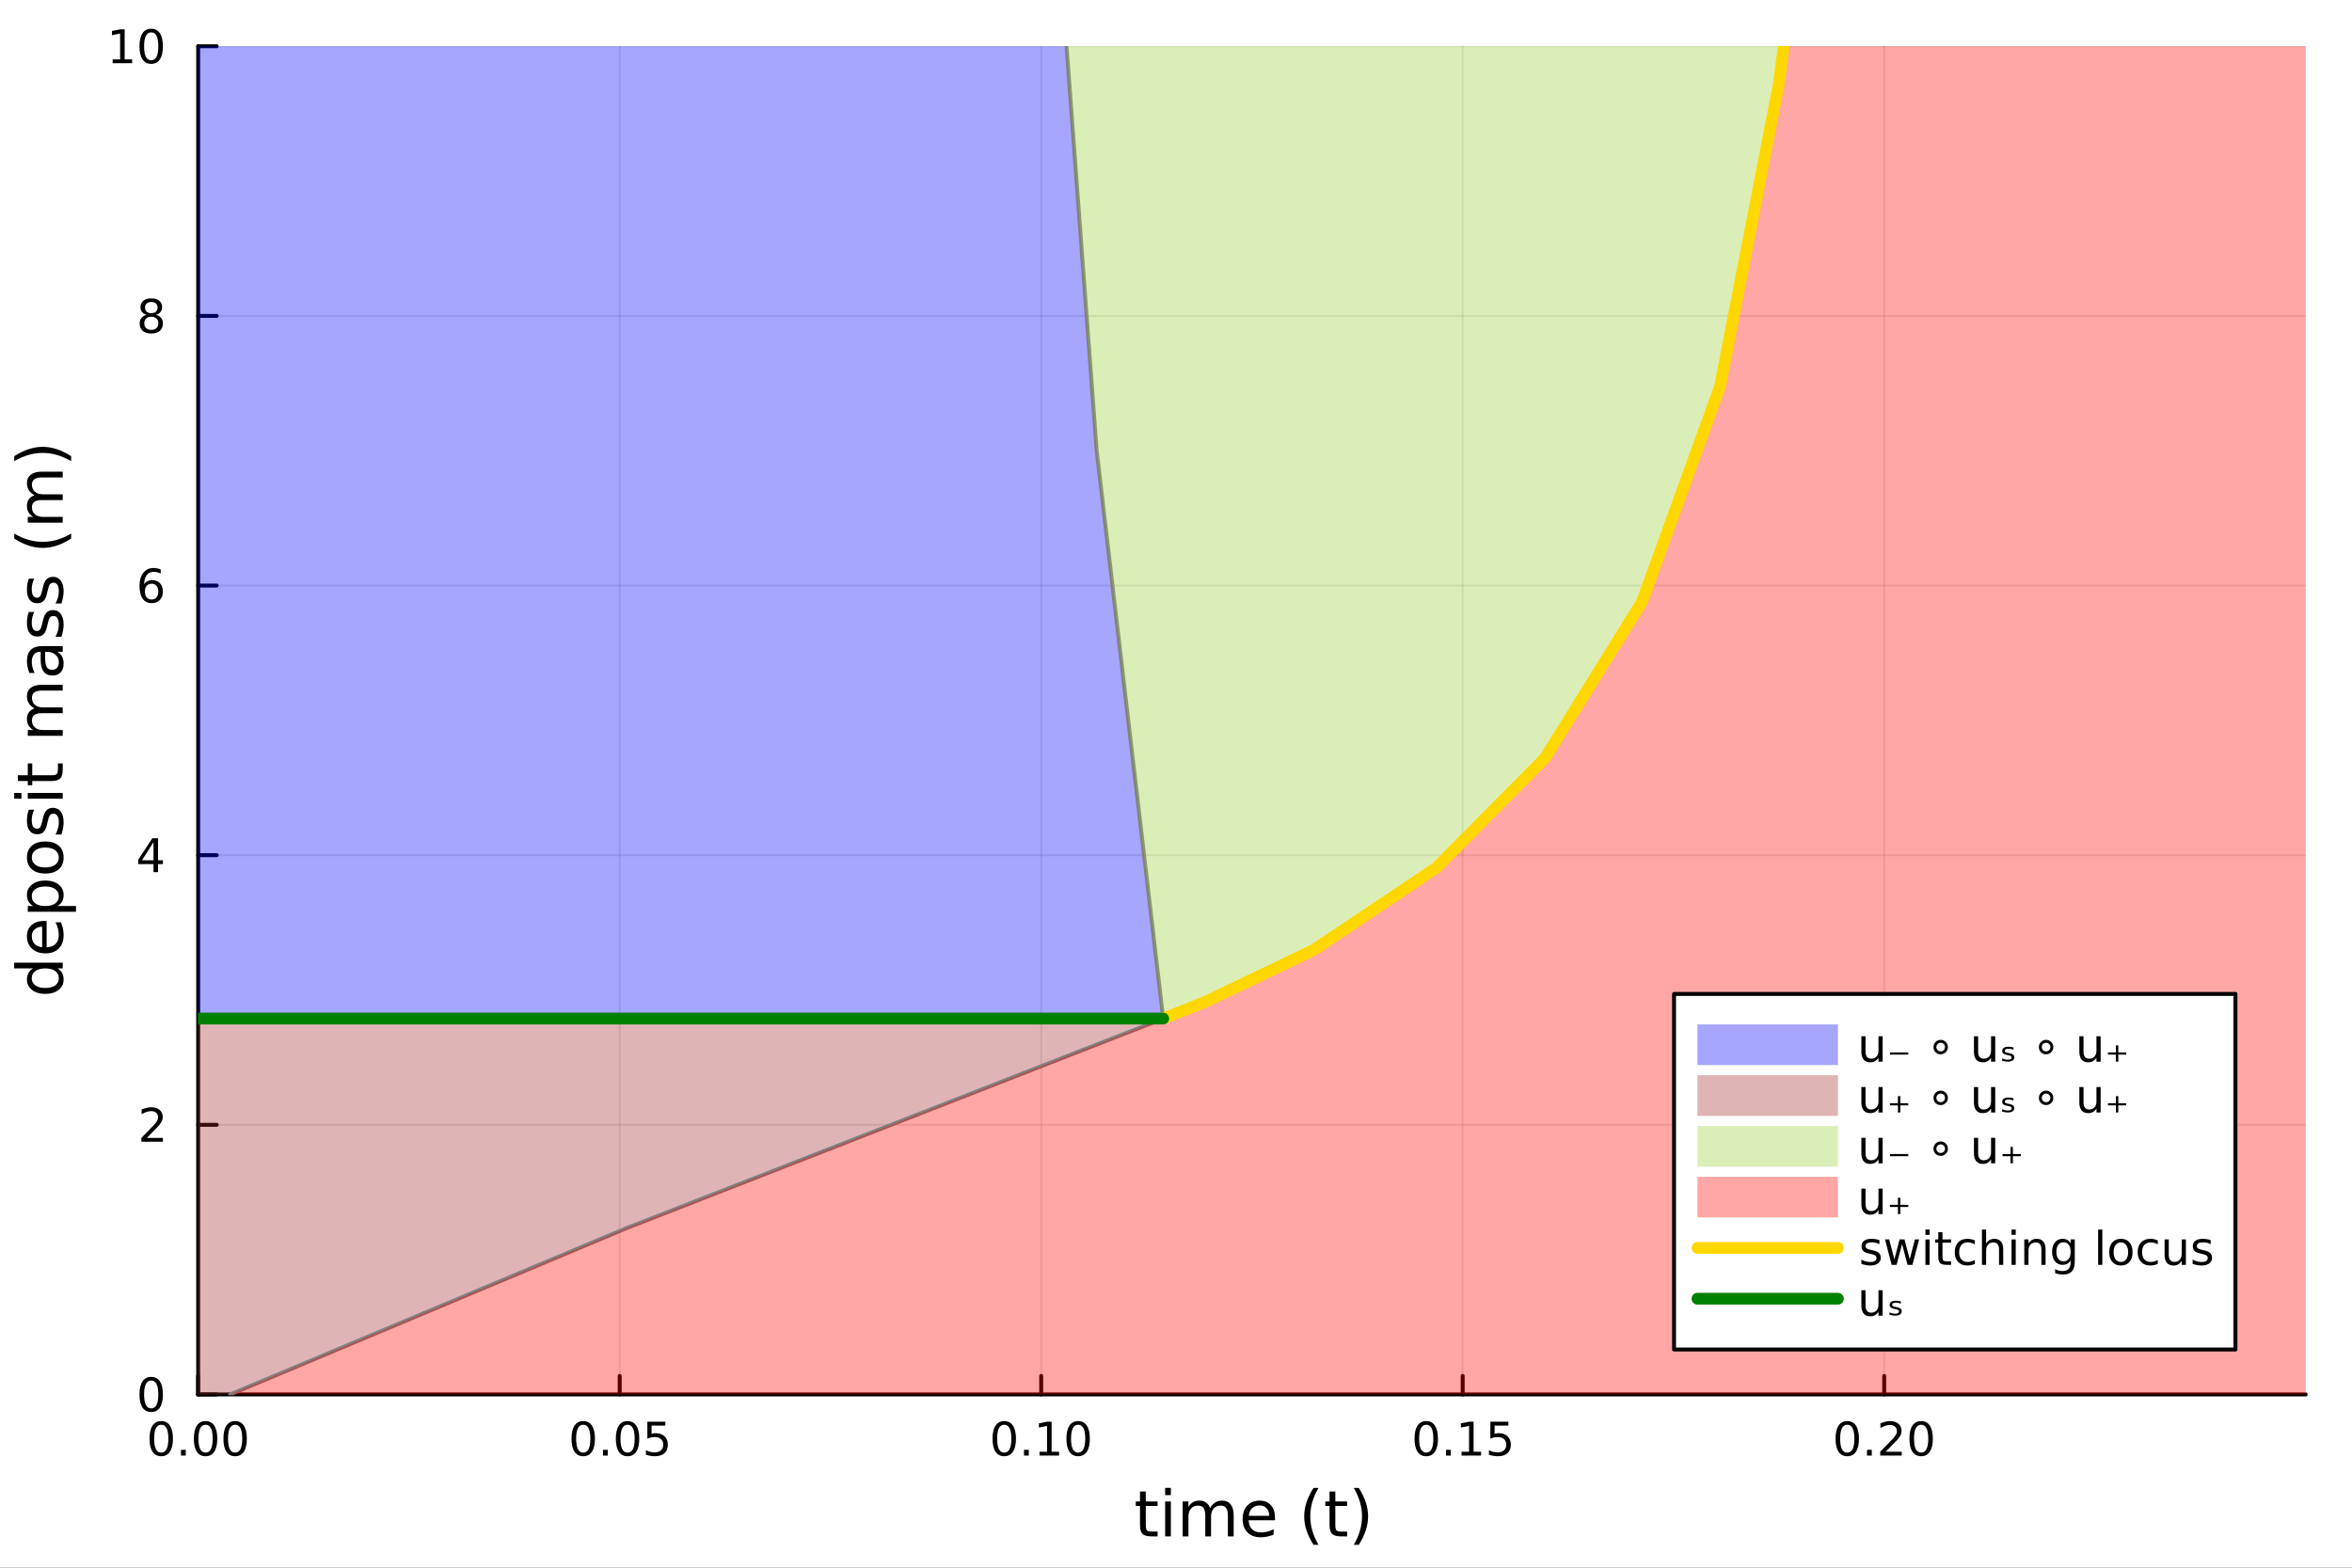 <?xml version="1.0" encoding="utf-8"?>
<svg xmlns="http://www.w3.org/2000/svg" xmlns:xlink="http://www.w3.org/1999/xlink" width="600" height="400" viewBox="0 0 2400 1600">
<rect x="0" y="0" width="2400" height="1600" fill="#333333" stroke="none"/>
<defs>
  <clipPath id="clip630">
    <rect x="0" y="0" width="2400" height="1600"/>
  </clipPath>
</defs>
<path clip-path="url(#clip630)" d="M0 1600 L2400 1600 L2400 0 L0 0  Z" fill="#ffffff" fill-rule="evenodd" fill-opacity="1"/>
<defs>
  <clipPath id="clip631">
    <rect x="480" y="0" width="1681" height="1600"/>
  </clipPath>
</defs>
<path clip-path="url(#clip630)" d="M202.227 1423.18 L2352.76 1423.18 L2352.76 47.244 L202.227 47.244  Z" fill="#ffffff" fill-rule="evenodd" fill-opacity="1"/>
<defs>
  <clipPath id="clip632">
    <rect x="202" y="47" width="2152" height="1377"/>
  </clipPath>
</defs>
<polyline clip-path="url(#clip632)" style="stroke:#000000; stroke-linecap:round; stroke-linejoin:round; stroke-width:2; stroke-opacity:0.1; fill:none" points="202.227,1423.18 202.227,47.244 "/>
<polyline clip-path="url(#clip632)" style="stroke:#000000; stroke-linecap:round; stroke-linejoin:round; stroke-width:2; stroke-opacity:0.1; fill:none" points="632.333,1423.18 632.333,47.244 "/>
<polyline clip-path="url(#clip632)" style="stroke:#000000; stroke-linecap:round; stroke-linejoin:round; stroke-width:2; stroke-opacity:0.1; fill:none" points="1062.44,1423.18 1062.44,47.244 "/>
<polyline clip-path="url(#clip632)" style="stroke:#000000; stroke-linecap:round; stroke-linejoin:round; stroke-width:2; stroke-opacity:0.1; fill:none" points="1492.54,1423.18 1492.54,47.244 "/>
<polyline clip-path="url(#clip632)" style="stroke:#000000; stroke-linecap:round; stroke-linejoin:round; stroke-width:2; stroke-opacity:0.1; fill:none" points="1922.65,1423.18 1922.65,47.244 "/>
<polyline clip-path="url(#clip632)" style="stroke:#000000; stroke-linecap:round; stroke-linejoin:round; stroke-width:2; stroke-opacity:0.1; fill:none" points="202.227,1423.18 2352.76,1423.18 "/>
<polyline clip-path="url(#clip632)" style="stroke:#000000; stroke-linecap:round; stroke-linejoin:round; stroke-width:2; stroke-opacity:0.1; fill:none" points="202.227,1147.99 2352.76,1147.99 "/>
<polyline clip-path="url(#clip632)" style="stroke:#000000; stroke-linecap:round; stroke-linejoin:round; stroke-width:2; stroke-opacity:0.1; fill:none" points="202.227,872.806 2352.76,872.806 "/>
<polyline clip-path="url(#clip632)" style="stroke:#000000; stroke-linecap:round; stroke-linejoin:round; stroke-width:2; stroke-opacity:0.1; fill:none" points="202.227,597.618 2352.76,597.618 "/>
<polyline clip-path="url(#clip632)" style="stroke:#000000; stroke-linecap:round; stroke-linejoin:round; stroke-width:2; stroke-opacity:0.1; fill:none" points="202.227,322.431 2352.76,322.431 "/>
<polyline clip-path="url(#clip632)" style="stroke:#000000; stroke-linecap:round; stroke-linejoin:round; stroke-width:2; stroke-opacity:0.1; fill:none" points="202.227,47.244 2352.76,47.244 "/>
<polyline clip-path="url(#clip630)" style="stroke:#000000; stroke-linecap:round; stroke-linejoin:round; stroke-width:4; stroke-opacity:1; fill:none" points="202.227,1423.18 2352.76,1423.18 "/>
<polyline clip-path="url(#clip630)" style="stroke:#000000; stroke-linecap:round; stroke-linejoin:round; stroke-width:4; stroke-opacity:1; fill:none" points="202.227,1423.18 202.227,1404.28 "/>
<polyline clip-path="url(#clip630)" style="stroke:#000000; stroke-linecap:round; stroke-linejoin:round; stroke-width:4; stroke-opacity:1; fill:none" points="632.333,1423.18 632.333,1404.28 "/>
<polyline clip-path="url(#clip630)" style="stroke:#000000; stroke-linecap:round; stroke-linejoin:round; stroke-width:4; stroke-opacity:1; fill:none" points="1062.44,1423.18 1062.44,1404.28 "/>
<polyline clip-path="url(#clip630)" style="stroke:#000000; stroke-linecap:round; stroke-linejoin:round; stroke-width:4; stroke-opacity:1; fill:none" points="1492.54,1423.18 1492.54,1404.28 "/>
<polyline clip-path="url(#clip630)" style="stroke:#000000; stroke-linecap:round; stroke-linejoin:round; stroke-width:4; stroke-opacity:1; fill:none" points="1922.65,1423.18 1922.65,1404.28 "/>
<path clip-path="url(#clip630)" d="M164.531 1454.1 Q160.92 1454.1 159.091 1457.66 Q157.286 1461.2 157.286 1468.33 Q157.286 1475.44 159.091 1479.01 Q160.92 1482.55 164.531 1482.55 Q168.165 1482.55 169.971 1479.01 Q171.799 1475.44 171.799 1468.33 Q171.799 1461.2 169.971 1457.66 Q168.165 1454.1 164.531 1454.1 M164.531 1450.39 Q170.341 1450.39 173.397 1455 Q176.475 1459.58 176.475 1468.33 Q176.475 1477.06 173.397 1481.67 Q170.341 1486.25 164.531 1486.25 Q158.721 1486.25 155.642 1481.67 Q152.587 1477.06 152.587 1468.33 Q152.587 1459.58 155.642 1455 Q158.721 1450.39 164.531 1450.39 Z" fill="#000000" fill-rule="nonzero" fill-opacity="1" /><path clip-path="url(#clip630)" d="M184.693 1479.7 L189.577 1479.7 L189.577 1485.58 L184.693 1485.58 L184.693 1479.7 Z" fill="#000000" fill-rule="nonzero" fill-opacity="1" /><path clip-path="url(#clip630)" d="M209.762 1454.1 Q206.151 1454.1 204.322 1457.66 Q202.517 1461.2 202.517 1468.33 Q202.517 1475.44 204.322 1479.01 Q206.151 1482.55 209.762 1482.55 Q213.396 1482.55 215.202 1479.01 Q217.031 1475.44 217.031 1468.33 Q217.031 1461.2 215.202 1457.66 Q213.396 1454.1 209.762 1454.1 M209.762 1450.39 Q215.572 1450.39 218.628 1455 Q221.707 1459.58 221.707 1468.33 Q221.707 1477.06 218.628 1481.67 Q215.572 1486.25 209.762 1486.25 Q203.952 1486.25 200.873 1481.67 Q197.818 1477.06 197.818 1468.33 Q197.818 1459.58 200.873 1455 Q203.952 1450.39 209.762 1450.39 Z" fill="#000000" fill-rule="nonzero" fill-opacity="1" /><path clip-path="url(#clip630)" d="M239.924 1454.1 Q236.313 1454.1 234.484 1457.66 Q232.679 1461.2 232.679 1468.33 Q232.679 1475.44 234.484 1479.01 Q236.313 1482.55 239.924 1482.55 Q243.558 1482.55 245.364 1479.01 Q247.193 1475.44 247.193 1468.33 Q247.193 1461.2 245.364 1457.66 Q243.558 1454.1 239.924 1454.1 M239.924 1450.39 Q245.734 1450.39 248.79 1455 Q251.868 1459.58 251.868 1468.33 Q251.868 1477.06 248.79 1481.67 Q245.734 1486.25 239.924 1486.25 Q234.114 1486.25 231.035 1481.67 Q227.98 1477.06 227.98 1468.33 Q227.98 1459.58 231.035 1455 Q234.114 1450.39 239.924 1450.39 Z" fill="#000000" fill-rule="nonzero" fill-opacity="1" /><path clip-path="url(#clip630)" d="M595.134 1454.1 Q591.523 1454.1 589.694 1457.66 Q587.889 1461.2 587.889 1468.33 Q587.889 1475.44 589.694 1479.01 Q591.523 1482.55 595.134 1482.55 Q598.769 1482.55 600.574 1479.01 Q602.403 1475.44 602.403 1468.33 Q602.403 1461.2 600.574 1457.66 Q598.769 1454.1 595.134 1454.1 M595.134 1450.39 Q600.944 1450.39 604 1455 Q607.079 1459.58 607.079 1468.33 Q607.079 1477.06 604 1481.67 Q600.944 1486.25 595.134 1486.25 Q589.324 1486.25 586.245 1481.67 Q583.19 1477.06 583.19 1468.33 Q583.19 1459.58 586.245 1455 Q589.324 1450.39 595.134 1450.39 Z" fill="#000000" fill-rule="nonzero" fill-opacity="1" /><path clip-path="url(#clip630)" d="M615.296 1479.7 L620.18 1479.7 L620.18 1485.58 L615.296 1485.58 L615.296 1479.7 Z" fill="#000000" fill-rule="nonzero" fill-opacity="1" /><path clip-path="url(#clip630)" d="M640.366 1454.1 Q636.754 1454.1 634.926 1457.66 Q633.12 1461.2 633.12 1468.33 Q633.12 1475.44 634.926 1479.01 Q636.754 1482.55 640.366 1482.55 Q644 1482.55 645.805 1479.01 Q647.634 1475.44 647.634 1468.33 Q647.634 1461.2 645.805 1457.66 Q644 1454.1 640.366 1454.1 M640.366 1450.39 Q646.176 1450.39 649.231 1455 Q652.31 1459.58 652.31 1468.33 Q652.31 1477.06 649.231 1481.67 Q646.176 1486.25 640.366 1486.25 Q634.555 1486.25 631.477 1481.67 Q628.421 1477.06 628.421 1468.33 Q628.421 1459.58 631.477 1455 Q634.555 1450.39 640.366 1450.39 Z" fill="#000000" fill-rule="nonzero" fill-opacity="1" /><path clip-path="url(#clip630)" d="M660.574 1451.02 L678.93 1451.02 L678.93 1454.96 L664.856 1454.96 L664.856 1463.43 Q665.875 1463.08 666.893 1462.92 Q667.912 1462.73 668.93 1462.73 Q674.717 1462.73 678.097 1465.9 Q681.476 1469.08 681.476 1474.49 Q681.476 1480.07 678.004 1483.17 Q674.532 1486.25 668.213 1486.25 Q666.037 1486.25 663.768 1485.88 Q661.523 1485.51 659.115 1484.77 L659.115 1480.07 Q661.199 1481.2 663.421 1481.76 Q665.643 1482.32 668.12 1482.32 Q672.125 1482.32 674.463 1480.21 Q676.801 1478.1 676.801 1474.49 Q676.801 1470.88 674.463 1468.77 Q672.125 1466.67 668.12 1466.67 Q666.245 1466.67 664.37 1467.08 Q662.518 1467.5 660.574 1468.38 L660.574 1451.02 Z" fill="#000000" fill-rule="nonzero" fill-opacity="1" /><path clip-path="url(#clip630)" d="M1024.74 1454.1 Q1021.13 1454.1 1019.3 1457.66 Q1017.5 1461.2 1017.5 1468.33 Q1017.5 1475.44 1019.3 1479.01 Q1021.13 1482.55 1024.74 1482.55 Q1028.38 1482.55 1030.18 1479.01 Q1032.01 1475.44 1032.01 1468.33 Q1032.01 1461.2 1030.18 1457.66 Q1028.38 1454.1 1024.74 1454.1 M1024.74 1450.39 Q1030.55 1450.39 1033.61 1455 Q1036.69 1459.58 1036.69 1468.33 Q1036.69 1477.06 1033.61 1481.67 Q1030.55 1486.25 1024.74 1486.25 Q1018.93 1486.25 1015.85 1481.67 Q1012.8 1477.06 1012.8 1468.33 Q1012.8 1459.58 1015.85 1455 Q1018.93 1450.39 1024.74 1450.39 Z" fill="#000000" fill-rule="nonzero" fill-opacity="1" /><path clip-path="url(#clip630)" d="M1044.9 1479.7 L1049.79 1479.7 L1049.79 1485.58 L1044.9 1485.58 L1044.9 1479.7 Z" fill="#000000" fill-rule="nonzero" fill-opacity="1" /><path clip-path="url(#clip630)" d="M1060.78 1481.64 L1068.42 1481.64 L1068.42 1455.28 L1060.11 1456.95 L1060.11 1452.69 L1068.38 1451.02 L1073.05 1451.02 L1073.05 1481.64 L1080.69 1481.64 L1080.69 1485.58 L1060.78 1485.58 L1060.78 1481.64 Z" fill="#000000" fill-rule="nonzero" fill-opacity="1" /><path clip-path="url(#clip630)" d="M1100.14 1454.1 Q1096.52 1454.1 1094.7 1457.66 Q1092.89 1461.2 1092.89 1468.33 Q1092.89 1475.44 1094.7 1479.01 Q1096.52 1482.55 1100.14 1482.55 Q1103.77 1482.55 1105.58 1479.01 Q1107.4 1475.44 1107.4 1468.33 Q1107.4 1461.2 1105.58 1457.66 Q1103.77 1454.1 1100.14 1454.1 M1100.14 1450.39 Q1105.95 1450.39 1109 1455 Q1112.08 1459.58 1112.08 1468.33 Q1112.08 1477.06 1109 1481.67 Q1105.95 1486.25 1100.14 1486.25 Q1094.33 1486.25 1091.25 1481.67 Q1088.19 1477.06 1088.19 1468.33 Q1088.19 1459.58 1091.25 1455 Q1094.33 1450.39 1100.14 1450.39 Z" fill="#000000" fill-rule="nonzero" fill-opacity="1" /><path clip-path="url(#clip630)" d="M1455.35 1454.1 Q1451.73 1454.1 1449.91 1457.66 Q1448.1 1461.2 1448.1 1468.33 Q1448.1 1475.44 1449.91 1479.01 Q1451.73 1482.55 1455.35 1482.55 Q1458.98 1482.55 1460.79 1479.01 Q1462.61 1475.44 1462.61 1468.33 Q1462.61 1461.2 1460.79 1457.66 Q1458.98 1454.1 1455.35 1454.1 M1455.35 1450.39 Q1461.16 1450.39 1464.21 1455 Q1467.29 1459.58 1467.29 1468.33 Q1467.29 1477.06 1464.21 1481.67 Q1461.16 1486.25 1455.35 1486.25 Q1449.54 1486.25 1446.46 1481.67 Q1443.4 1477.06 1443.4 1468.33 Q1443.4 1459.58 1446.46 1455 Q1449.54 1450.39 1455.35 1450.39 Z" fill="#000000" fill-rule="nonzero" fill-opacity="1" /><path clip-path="url(#clip630)" d="M1475.51 1479.7 L1480.39 1479.7 L1480.39 1485.58 L1475.51 1485.58 L1475.51 1479.7 Z" fill="#000000" fill-rule="nonzero" fill-opacity="1" /><path clip-path="url(#clip630)" d="M1491.39 1481.64 L1499.03 1481.64 L1499.03 1455.28 L1490.72 1456.95 L1490.72 1452.69 L1498.98 1451.02 L1503.66 1451.02 L1503.66 1481.64 L1511.29 1481.64 L1511.29 1485.58 L1491.39 1485.58 L1491.39 1481.64 Z" fill="#000000" fill-rule="nonzero" fill-opacity="1" /><path clip-path="url(#clip630)" d="M1520.79 1451.02 L1539.14 1451.02 L1539.14 1454.96 L1525.07 1454.96 L1525.07 1463.43 Q1526.09 1463.08 1527.1 1462.92 Q1528.12 1462.73 1529.14 1462.73 Q1534.93 1462.73 1538.31 1465.9 Q1541.69 1469.08 1541.69 1474.49 Q1541.69 1480.07 1538.22 1483.17 Q1534.74 1486.25 1528.42 1486.25 Q1526.25 1486.25 1523.98 1485.88 Q1521.73 1485.51 1519.33 1484.77 L1519.33 1480.07 Q1521.41 1481.2 1523.63 1481.76 Q1525.85 1482.32 1528.33 1482.32 Q1532.34 1482.32 1534.67 1480.21 Q1537.01 1478.1 1537.01 1474.49 Q1537.01 1470.88 1534.67 1468.77 Q1532.34 1466.67 1528.33 1466.67 Q1526.46 1466.67 1524.58 1467.08 Q1522.73 1467.5 1520.79 1468.38 L1520.79 1451.02 Z" fill="#000000" fill-rule="nonzero" fill-opacity="1" /><path clip-path="url(#clip630)" d="M1884.95 1454.1 Q1881.34 1454.1 1879.51 1457.66 Q1877.71 1461.2 1877.71 1468.33 Q1877.71 1475.44 1879.51 1479.01 Q1881.34 1482.55 1884.95 1482.55 Q1888.59 1482.55 1890.39 1479.01 Q1892.22 1475.44 1892.22 1468.33 Q1892.22 1461.2 1890.39 1457.66 Q1888.59 1454.1 1884.95 1454.1 M1884.95 1450.39 Q1890.76 1450.39 1893.82 1455 Q1896.9 1459.58 1896.9 1468.33 Q1896.9 1477.06 1893.82 1481.67 Q1890.76 1486.25 1884.95 1486.25 Q1879.14 1486.25 1876.06 1481.67 Q1873.01 1477.06 1873.01 1468.33 Q1873.01 1459.58 1876.06 1455 Q1879.14 1450.39 1884.95 1450.39 Z" fill="#000000" fill-rule="nonzero" fill-opacity="1" /><path clip-path="url(#clip630)" d="M1905.12 1479.7 L1910 1479.7 L1910 1485.58 L1905.12 1485.58 L1905.12 1479.7 Z" fill="#000000" fill-rule="nonzero" fill-opacity="1" /><path clip-path="url(#clip630)" d="M1924.21 1481.64 L1940.53 1481.64 L1940.53 1485.58 L1918.59 1485.58 L1918.59 1481.64 Q1921.25 1478.89 1925.83 1474.26 Q1930.44 1469.61 1931.62 1468.27 Q1933.87 1465.74 1934.75 1464.01 Q1935.65 1462.25 1935.65 1460.56 Q1935.65 1457.8 1933.7 1456.07 Q1931.78 1454.33 1928.68 1454.33 Q1926.48 1454.33 1924.03 1455.09 Q1921.6 1455.86 1918.82 1457.41 L1918.82 1452.69 Q1921.64 1451.55 1924.1 1450.97 Q1926.55 1450.39 1928.59 1450.39 Q1933.96 1450.39 1937.15 1453.08 Q1940.35 1455.77 1940.35 1460.26 Q1940.35 1462.39 1939.54 1464.31 Q1938.75 1466.2 1936.64 1468.8 Q1936.06 1469.47 1932.96 1472.69 Q1929.86 1475.88 1924.21 1481.64 Z" fill="#000000" fill-rule="nonzero" fill-opacity="1" /><path clip-path="url(#clip630)" d="M1960.35 1454.1 Q1956.74 1454.1 1954.91 1457.66 Q1953.1 1461.2 1953.1 1468.33 Q1953.1 1475.44 1954.91 1479.01 Q1956.74 1482.55 1960.35 1482.55 Q1963.98 1482.55 1965.79 1479.01 Q1967.62 1475.44 1967.62 1468.33 Q1967.62 1461.2 1965.79 1457.66 Q1963.98 1454.1 1960.35 1454.1 M1960.35 1450.39 Q1966.16 1450.39 1969.21 1455 Q1972.29 1459.58 1972.29 1468.33 Q1972.29 1477.06 1969.21 1481.67 Q1966.16 1486.25 1960.35 1486.25 Q1954.54 1486.25 1951.46 1481.67 Q1948.4 1477.06 1948.4 1468.33 Q1948.4 1459.58 1951.46 1455 Q1954.54 1450.39 1960.35 1450.39 Z" fill="#000000" fill-rule="nonzero" fill-opacity="1" /><path clip-path="url(#clip630)" d="M1169.15 1522.27 L1169.15 1532.4 L1181.21 1532.4 L1181.21 1536.95 L1169.15 1536.95 L1169.15 1556.3 Q1169.15 1560.66 1170.33 1561.9 Q1171.53 1563.14 1175.19 1563.14 L1181.21 1563.14 L1181.21 1568.04 L1175.19 1568.04 Q1168.42 1568.04 1165.84 1565.53 Q1163.26 1562.98 1163.26 1556.3 L1163.26 1536.95 L1158.96 1536.95 L1158.96 1532.4 L1163.26 1532.4 L1163.26 1522.27 L1169.15 1522.27 Z" fill="#000000" fill-rule="nonzero" fill-opacity="1" /><path clip-path="url(#clip630)" d="M1188.91 1532.4 L1194.77 1532.4 L1194.77 1568.04 L1188.91 1568.04 L1188.91 1532.4 M1188.91 1518.52 L1194.77 1518.52 L1194.77 1525.93 L1188.91 1525.93 L1188.91 1518.52 Z" fill="#000000" fill-rule="nonzero" fill-opacity="1" /><path clip-path="url(#clip630)" d="M1234.78 1539.24 Q1236.97 1535.29 1240.03 1533.41 Q1243.09 1531.54 1247.22 1531.54 Q1252.79 1531.54 1255.82 1535.45 Q1258.84 1539.33 1258.84 1546.53 L1258.84 1568.04 L1252.95 1568.04 L1252.95 1546.72 Q1252.95 1541.59 1251.14 1539.11 Q1249.32 1536.63 1245.6 1536.63 Q1241.05 1536.63 1238.41 1539.65 Q1235.76 1542.68 1235.76 1547.9 L1235.76 1568.04 L1229.88 1568.04 L1229.88 1546.72 Q1229.88 1541.56 1228.06 1539.11 Q1226.25 1536.63 1222.46 1536.63 Q1217.97 1536.63 1215.33 1539.68 Q1212.69 1542.71 1212.69 1547.9 L1212.69 1568.04 L1206.8 1568.04 L1206.8 1532.4 L1212.69 1532.4 L1212.69 1537.93 Q1214.69 1534.66 1217.49 1533.1 Q1220.3 1531.54 1224.15 1531.54 Q1228.03 1531.54 1230.74 1533.51 Q1233.47 1535.48 1234.78 1539.24 Z" fill="#000000" fill-rule="nonzero" fill-opacity="1" /><path clip-path="url(#clip630)" d="M1301.01 1548.76 L1301.01 1551.62 L1274.09 1551.62 Q1274.47 1557.67 1277.71 1560.85 Q1280.99 1564 1286.82 1564 Q1290.19 1564 1293.34 1563.17 Q1296.53 1562.35 1299.64 1560.69 L1299.64 1566.23 Q1296.49 1567.57 1293.18 1568.27 Q1289.87 1568.97 1286.47 1568.97 Q1277.94 1568.97 1272.94 1564 Q1267.97 1559.04 1267.97 1550.57 Q1267.97 1541.82 1272.69 1536.69 Q1277.43 1531.54 1285.45 1531.54 Q1292.64 1531.54 1296.81 1536.18 Q1301.01 1540.8 1301.01 1548.76 M1295.16 1547.04 Q1295.09 1542.23 1292.45 1539.37 Q1289.84 1536.5 1285.51 1536.5 Q1280.61 1536.5 1277.65 1539.27 Q1274.72 1542.04 1274.28 1547.07 L1295.16 1547.04 Z" fill="#000000" fill-rule="nonzero" fill-opacity="1" /><path clip-path="url(#clip630)" d="M1345.41 1518.58 Q1341.15 1525.9 1339.08 1533.06 Q1337.01 1540.23 1337.01 1547.58 Q1337.01 1554.93 1339.08 1562.16 Q1341.18 1569.35 1345.41 1576.64 L1340.32 1576.64 Q1335.55 1569.16 1333.16 1561.93 Q1330.8 1554.71 1330.8 1547.58 Q1330.8 1540.48 1333.16 1533.29 Q1335.52 1526.09 1340.32 1518.58 L1345.41 1518.58 Z" fill="#000000" fill-rule="nonzero" fill-opacity="1" /><path clip-path="url(#clip630)" d="M1362.57 1522.27 L1362.57 1532.4 L1374.63 1532.4 L1374.63 1536.95 L1362.57 1536.95 L1362.57 1556.3 Q1362.57 1560.66 1363.75 1561.9 Q1364.96 1563.14 1368.62 1563.14 L1374.63 1563.14 L1374.63 1568.04 L1368.62 1568.04 Q1361.84 1568.04 1359.26 1565.53 Q1356.68 1562.98 1356.68 1556.3 L1356.68 1536.95 L1352.38 1536.95 L1352.38 1532.4 L1356.68 1532.4 L1356.68 1522.27 L1362.57 1522.27 Z" fill="#000000" fill-rule="nonzero" fill-opacity="1" /><path clip-path="url(#clip630)" d="M1381.41 1518.58 L1386.5 1518.58 Q1391.28 1526.09 1393.63 1533.29 Q1396.02 1540.48 1396.02 1547.58 Q1396.02 1554.71 1393.63 1561.93 Q1391.28 1569.16 1386.5 1576.64 L1381.41 1576.64 Q1385.65 1569.35 1387.71 1562.16 Q1389.81 1554.93 1389.81 1547.58 Q1389.81 1540.23 1387.71 1533.06 Q1385.65 1525.9 1381.41 1518.58 Z" fill="#000000" fill-rule="nonzero" fill-opacity="1" /><polyline clip-path="url(#clip630)" style="stroke:#000000; stroke-linecap:round; stroke-linejoin:round; stroke-width:4; stroke-opacity:1; fill:none" points="202.227,1423.18 202.227,47.244 "/>
<polyline clip-path="url(#clip630)" style="stroke:#000000; stroke-linecap:round; stroke-linejoin:round; stroke-width:4; stroke-opacity:1; fill:none" points="202.227,1423.18 221.125,1423.18 "/>
<polyline clip-path="url(#clip630)" style="stroke:#000000; stroke-linecap:round; stroke-linejoin:round; stroke-width:4; stroke-opacity:1; fill:none" points="202.227,1147.99 221.125,1147.99 "/>
<polyline clip-path="url(#clip630)" style="stroke:#000000; stroke-linecap:round; stroke-linejoin:round; stroke-width:4; stroke-opacity:1; fill:none" points="202.227,872.806 221.125,872.806 "/>
<polyline clip-path="url(#clip630)" style="stroke:#000000; stroke-linecap:round; stroke-linejoin:round; stroke-width:4; stroke-opacity:1; fill:none" points="202.227,597.618 221.125,597.618 "/>
<polyline clip-path="url(#clip630)" style="stroke:#000000; stroke-linecap:round; stroke-linejoin:round; stroke-width:4; stroke-opacity:1; fill:none" points="202.227,322.431 221.125,322.431 "/>
<polyline clip-path="url(#clip630)" style="stroke:#000000; stroke-linecap:round; stroke-linejoin:round; stroke-width:4; stroke-opacity:1; fill:none" points="202.227,47.244 221.125,47.244 "/>
<path clip-path="url(#clip630)" d="M154.283 1408.98 Q150.672 1408.98 148.843 1412.54 Q147.038 1416.08 147.038 1423.21 Q147.038 1430.32 148.843 1433.89 Q150.672 1437.43 154.283 1437.43 Q157.917 1437.43 159.723 1433.89 Q161.552 1430.32 161.552 1423.21 Q161.552 1416.08 159.723 1412.54 Q157.917 1408.98 154.283 1408.98 M154.283 1405.27 Q160.093 1405.27 163.149 1409.88 Q166.227 1414.46 166.227 1423.21 Q166.227 1431.94 163.149 1436.55 Q160.093 1441.13 154.283 1441.13 Q148.473 1441.13 145.394 1436.55 Q142.339 1431.94 142.339 1423.21 Q142.339 1414.46 145.394 1409.88 Q148.473 1405.27 154.283 1405.27 Z" fill="#000000" fill-rule="nonzero" fill-opacity="1" /><path clip-path="url(#clip630)" d="M149.908 1161.34 L166.227 1161.34 L166.227 1165.27 L144.283 1165.27 L144.283 1161.34 Q146.945 1158.58 151.528 1153.95 Q156.135 1149.3 157.315 1147.96 Q159.561 1145.43 160.44 1143.7 Q161.343 1141.94 161.343 1140.25 Q161.343 1137.5 159.399 1135.76 Q157.478 1134.02 154.376 1134.02 Q152.177 1134.02 149.723 1134.79 Q147.292 1135.55 144.515 1137.1 L144.515 1132.38 Q147.339 1131.25 149.792 1130.67 Q152.246 1130.09 154.283 1130.09 Q159.653 1130.09 162.848 1132.77 Q166.042 1135.46 166.042 1139.95 Q166.042 1142.08 165.232 1144 Q164.445 1145.9 162.339 1148.49 Q161.76 1149.16 158.658 1152.38 Q155.556 1155.57 149.908 1161.34 Z" fill="#000000" fill-rule="nonzero" fill-opacity="1" /><path clip-path="url(#clip630)" d="M156.644 859.6 L144.839 878.049 L156.644 878.049 L156.644 859.6 M155.417 855.526 L161.297 855.526 L161.297 878.049 L166.227 878.049 L166.227 881.937 L161.297 881.937 L161.297 890.086 L156.644 890.086 L156.644 881.937 L141.042 881.937 L141.042 877.424 L155.417 855.526 Z" fill="#000000" fill-rule="nonzero" fill-opacity="1" /><path clip-path="url(#clip630)" d="M154.7 595.755 Q151.552 595.755 149.7 597.908 Q147.871 600.061 147.871 603.81 Q147.871 607.537 149.7 609.713 Q151.552 611.866 154.7 611.866 Q157.848 611.866 159.677 609.713 Q161.528 607.537 161.528 603.81 Q161.528 600.061 159.677 597.908 Q157.848 595.755 154.7 595.755 M163.982 581.102 L163.982 585.362 Q162.223 584.528 160.417 584.088 Q158.635 583.649 156.876 583.649 Q152.246 583.649 149.792 586.774 Q147.362 589.899 147.015 596.218 Q148.38 594.204 150.441 593.139 Q152.501 592.051 154.978 592.051 Q160.186 592.051 163.195 595.223 Q166.227 598.371 166.227 603.81 Q166.227 609.135 163.079 612.352 Q159.931 615.57 154.7 615.57 Q148.704 615.57 145.533 610.986 Q142.362 606.38 142.362 597.653 Q142.362 589.459 146.251 584.598 Q150.14 579.713 156.69 579.713 Q158.45 579.713 160.232 580.061 Q162.038 580.408 163.982 581.102 Z" fill="#000000" fill-rule="nonzero" fill-opacity="1" /><path clip-path="url(#clip630)" d="M154.376 323.299 Q151.042 323.299 149.121 325.082 Q147.223 326.864 147.223 329.989 Q147.223 333.114 149.121 334.896 Q151.042 336.679 154.376 336.679 Q157.709 336.679 159.63 334.896 Q161.552 333.091 161.552 329.989 Q161.552 326.864 159.63 325.082 Q157.732 323.299 154.376 323.299 M149.7 321.309 Q146.691 320.568 145.001 318.508 Q143.334 316.447 143.334 313.485 Q143.334 309.341 146.274 306.934 Q149.237 304.526 154.376 304.526 Q159.538 304.526 162.477 306.934 Q165.417 309.341 165.417 313.485 Q165.417 316.447 163.727 318.508 Q162.061 320.568 159.075 321.309 Q162.454 322.096 164.329 324.387 Q166.227 326.679 166.227 329.989 Q166.227 335.012 163.149 337.697 Q160.093 340.383 154.376 340.383 Q148.658 340.383 145.579 337.697 Q142.524 335.012 142.524 329.989 Q142.524 326.679 144.422 324.387 Q146.32 322.096 149.7 321.309 M147.987 313.924 Q147.987 316.61 149.653 318.114 Q151.343 319.619 154.376 319.619 Q157.385 319.619 159.075 318.114 Q160.788 316.61 160.788 313.924 Q160.788 311.239 159.075 309.735 Q157.385 308.23 154.376 308.23 Q151.343 308.23 149.653 309.735 Q147.987 311.239 147.987 313.924 Z" fill="#000000" fill-rule="nonzero" fill-opacity="1" /><path clip-path="url(#clip630)" d="M114.931 60.589 L122.57 60.589 L122.57 34.223 L114.26 35.89 L114.26 31.631 L122.524 29.964 L127.2 29.964 L127.2 60.589 L134.839 60.589 L134.839 64.524 L114.931 64.524 L114.931 60.589 Z" fill="#000000" fill-rule="nonzero" fill-opacity="1" /><path clip-path="url(#clip630)" d="M154.283 33.043 Q150.672 33.043 148.843 36.608 Q147.038 40.149 147.038 47.279 Q147.038 54.385 148.843 57.95 Q150.672 61.492 154.283 61.492 Q157.917 61.492 159.723 57.95 Q161.552 54.385 161.552 47.279 Q161.552 40.149 159.723 36.608 Q157.917 33.043 154.283 33.043 M154.283 29.339 Q160.093 29.339 163.149 33.946 Q166.227 38.529 166.227 47.279 Q166.227 56.006 163.149 60.612 Q160.093 65.195 154.283 65.195 Q148.473 65.195 145.394 60.612 Q142.339 56.006 142.339 47.279 Q142.339 38.529 145.394 33.946 Q148.473 29.339 154.283 29.339 Z" fill="#000000" fill-rule="nonzero" fill-opacity="1" /><path clip-path="url(#clip630)" d="M33.767 988.376 L14.479 988.376 L14.479 982.52 L64.004 982.52 L64.004 988.376 L58.657 988.376 Q61.84 990.222 63.399 993.055 Q64.927 995.856 64.927 999.803 Q64.927 1006.26 59.771 1010.34 Q54.615 1014.38 46.212 1014.38 Q37.809 1014.38 32.653 1010.34 Q27.497 1006.26 27.497 999.803 Q27.497 995.856 29.056 993.055 Q30.584 990.222 33.767 988.376 M46.212 1008.33 Q52.673 1008.33 56.365 1005.69 Q60.026 1003.02 60.026 998.37 Q60.026 993.723 56.365 991.05 Q52.673 988.376 46.212 988.376 Q39.751 988.376 36.09 991.05 Q32.398 993.723 32.398 998.37 Q32.398 1003.02 36.09 1005.69 Q39.751 1008.33 46.212 1008.33 Z" fill="#000000" fill-rule="nonzero" fill-opacity="1" /><path clip-path="url(#clip630)" d="M44.716 939.965 L47.581 939.965 L47.581 966.892 Q53.628 966.51 56.811 963.263 Q59.962 959.985 59.962 954.16 Q59.962 950.787 59.134 947.636 Q58.307 944.453 56.652 941.334 L62.19 941.334 Q63.527 944.485 64.227 947.795 Q64.927 951.105 64.927 954.511 Q64.927 963.041 59.962 968.038 Q54.997 973.003 46.53 973.003 Q37.777 973.003 32.653 968.292 Q27.497 963.55 27.497 955.529 Q27.497 948.336 32.144 944.166 Q36.759 939.965 44.716 939.965 M42.997 945.821 Q38.191 945.885 35.327 948.527 Q32.462 951.137 32.462 955.465 Q32.462 960.367 35.231 963.327 Q38 966.255 43.029 966.701 L42.997 945.821 Z" fill="#000000" fill-rule="nonzero" fill-opacity="1" /><path clip-path="url(#clip630)" d="M58.657 924.687 L77.563 924.687 L77.563 930.576 L28.356 930.576 L28.356 924.687 L33.767 924.687 Q30.584 922.841 29.056 920.04 Q27.497 917.208 27.497 913.293 Q27.497 906.8 32.653 902.757 Q37.809 898.683 46.212 898.683 Q54.615 898.683 59.771 902.757 Q64.927 906.8 64.927 913.293 Q64.927 917.208 63.399 920.04 Q61.84 922.841 58.657 924.687 M46.212 904.763 Q39.751 904.763 36.09 907.436 Q32.398 910.078 32.398 914.725 Q32.398 919.372 36.09 922.045 Q39.751 924.687 46.212 924.687 Q52.673 924.687 56.365 922.045 Q60.026 919.372 60.026 914.725 Q60.026 910.078 56.365 907.436 Q52.673 904.763 46.212 904.763 Z" fill="#000000" fill-rule="nonzero" fill-opacity="1" /><path clip-path="url(#clip630)" d="M32.462 875.162 Q32.462 879.873 36.154 882.61 Q39.815 885.347 46.212 885.347 Q52.609 885.347 56.302 882.642 Q59.962 879.904 59.962 875.162 Q59.962 870.483 56.27 867.746 Q52.578 865.009 46.212 865.009 Q39.878 865.009 36.186 867.746 Q32.462 870.483 32.462 875.162 M27.497 875.162 Q27.497 867.523 32.462 863.163 Q37.427 858.802 46.212 858.802 Q54.965 858.802 59.962 863.163 Q64.927 867.523 64.927 875.162 Q64.927 882.833 59.962 887.193 Q54.965 891.522 46.212 891.522 Q37.427 891.522 32.462 887.193 Q27.497 882.833 27.497 875.162 Z" fill="#000000" fill-rule="nonzero" fill-opacity="1" /><path clip-path="url(#clip630)" d="M29.407 826.369 L34.945 826.369 Q33.672 828.852 33.035 831.525 Q32.398 834.199 32.398 837.063 Q32.398 841.424 33.735 843.62 Q35.072 845.784 37.746 845.784 Q39.783 845.784 40.96 844.225 Q42.106 842.665 43.157 837.954 L43.602 835.949 Q44.939 829.711 47.39 827.101 Q49.809 824.459 54.169 824.459 Q59.134 824.459 62.031 828.406 Q64.927 832.321 64.927 839.196 Q64.927 842.06 64.354 845.18 Q63.813 848.267 62.699 851.704 L56.652 851.704 Q58.339 848.458 59.198 845.307 Q60.026 842.156 60.026 839.068 Q60.026 834.931 58.625 832.703 Q57.193 830.475 54.615 830.475 Q52.228 830.475 50.955 832.098 Q49.681 833.689 48.504 839.132 L48.026 841.169 Q46.88 846.612 44.525 849.031 Q42.138 851.45 38 851.45 Q32.971 851.45 30.234 847.885 Q27.497 844.32 27.497 837.764 Q27.497 834.517 27.974 831.652 Q28.452 828.788 29.407 826.369 Z" fill="#000000" fill-rule="nonzero" fill-opacity="1" /><path clip-path="url(#clip630)" d="M28.356 815.133 L28.356 809.277 L64.004 809.277 L64.004 815.133 L28.356 815.133 M14.479 815.133 L14.479 809.277 L21.895 809.277 L21.895 815.133 L14.479 815.133 Z" fill="#000000" fill-rule="nonzero" fill-opacity="1" /><path clip-path="url(#clip630)" d="M18.235 791.23 L28.356 791.23 L28.356 779.167 L32.908 779.167 L32.908 791.23 L52.259 791.23 Q56.62 791.23 57.861 790.053 Q59.103 788.843 59.103 785.183 L59.103 779.167 L64.004 779.167 L64.004 785.183 Q64.004 791.962 61.49 794.54 Q58.943 797.118 52.259 797.118 L32.908 797.118 L32.908 801.415 L28.356 801.415 L28.356 797.118 L18.235 797.118 L18.235 791.23 Z" fill="#000000" fill-rule="nonzero" fill-opacity="1" /><path clip-path="url(#clip630)" d="M35.199 722.99 Q31.253 720.794 29.375 717.738 Q27.497 714.683 27.497 710.545 Q27.497 704.975 31.412 701.951 Q35.295 698.927 42.488 698.927 L64.004 698.927 L64.004 704.816 L42.679 704.816 Q37.555 704.816 35.072 706.63 Q32.589 708.444 32.589 712.168 Q32.589 716.72 35.613 719.361 Q38.637 722.003 43.857 722.003 L64.004 722.003 L64.004 727.891 L42.679 727.891 Q37.523 727.891 35.072 729.706 Q32.589 731.52 32.589 735.307 Q32.589 739.795 35.645 742.437 Q38.669 745.079 43.857 745.079 L64.004 745.079 L64.004 750.967 L28.356 750.967 L28.356 745.079 L33.894 745.079 Q30.616 743.074 29.056 740.273 Q27.497 737.472 27.497 733.621 Q27.497 729.737 29.47 727.032 Q31.444 724.295 35.199 722.99 Z" fill="#000000" fill-rule="nonzero" fill-opacity="1" /><path clip-path="url(#clip630)" d="M46.085 671.046 Q46.085 678.143 47.708 680.881 Q49.331 683.618 53.246 683.618 Q56.365 683.618 58.211 681.581 Q60.026 679.512 60.026 675.979 Q60.026 671.109 56.588 668.181 Q53.119 665.221 47.39 665.221 L46.085 665.221 L46.085 671.046 M43.666 659.365 L64.004 659.365 L64.004 665.221 L58.593 665.221 Q61.84 667.226 63.399 670.218 Q64.927 673.21 64.927 677.539 Q64.927 683.013 61.872 686.26 Q58.784 689.474 53.628 689.474 Q47.612 689.474 44.557 685.464 Q41.501 681.422 41.501 673.433 L41.501 665.221 L40.928 665.221 Q36.886 665.221 34.69 667.895 Q32.462 670.536 32.462 675.342 Q32.462 678.398 33.194 681.294 Q33.926 684.191 35.39 686.864 L29.98 686.864 Q28.738 683.65 28.133 680.626 Q27.497 677.602 27.497 674.738 Q27.497 667.003 31.507 663.184 Q35.518 659.365 43.666 659.365 Z" fill="#000000" fill-rule="nonzero" fill-opacity="1" /><path clip-path="url(#clip630)" d="M29.407 624.576 L34.945 624.576 Q33.672 627.059 33.035 629.732 Q32.398 632.406 32.398 635.27 Q32.398 639.631 33.735 641.827 Q35.072 643.991 37.746 643.991 Q39.783 643.991 40.96 642.432 Q42.106 640.872 43.157 636.162 L43.602 634.156 Q44.939 627.918 47.39 625.308 Q49.809 622.666 54.169 622.666 Q59.134 622.666 62.031 626.613 Q64.927 630.528 64.927 637.403 Q64.927 640.267 64.354 643.387 Q63.813 646.474 62.699 649.911 L56.652 649.911 Q58.339 646.665 59.198 643.514 Q60.026 640.363 60.026 637.276 Q60.026 633.138 58.625 630.91 Q57.193 628.682 54.615 628.682 Q52.228 628.682 50.955 630.305 Q49.681 631.897 48.504 637.339 L48.026 639.376 Q46.88 644.819 44.525 647.238 Q42.138 649.657 38 649.657 Q32.971 649.657 30.234 646.092 Q27.497 642.527 27.497 635.971 Q27.497 632.724 27.974 629.86 Q28.452 626.995 29.407 624.576 Z" fill="#000000" fill-rule="nonzero" fill-opacity="1" /><path clip-path="url(#clip630)" d="M29.407 590.615 L34.945 590.615 Q33.672 593.098 33.035 595.771 Q32.398 598.445 32.398 601.309 Q32.398 605.67 33.735 607.866 Q35.072 610.03 37.746 610.03 Q39.783 610.03 40.96 608.471 Q42.106 606.911 43.157 602.201 L43.602 600.195 Q44.939 593.957 47.39 591.347 Q49.809 588.705 54.169 588.705 Q59.134 588.705 62.031 592.652 Q64.927 596.567 64.927 603.442 Q64.927 606.306 64.354 609.426 Q63.813 612.513 62.699 615.95 L56.652 615.95 Q58.339 612.704 59.198 609.553 Q60.026 606.402 60.026 603.315 Q60.026 599.177 58.625 596.949 Q57.193 594.721 54.615 594.721 Q52.228 594.721 50.955 596.344 Q49.681 597.936 48.504 603.378 L48.026 605.415 Q46.88 610.858 44.525 613.277 Q42.138 615.696 38 615.696 Q32.971 615.696 30.234 612.131 Q27.497 608.566 27.497 602.01 Q27.497 598.763 27.974 595.898 Q28.452 593.034 29.407 590.615 Z" fill="#000000" fill-rule="nonzero" fill-opacity="1" /><path clip-path="url(#clip630)" d="M14.543 544.591 Q21.863 548.856 29.025 550.925 Q36.186 552.994 43.538 552.994 Q50.891 552.994 58.116 550.925 Q65.309 548.824 72.598 544.591 L72.598 549.683 Q65.118 554.458 57.893 556.845 Q50.668 559.2 43.538 559.2 Q36.441 559.2 29.247 556.845 Q22.054 554.49 14.543 549.683 L14.543 544.591 Z" fill="#000000" fill-rule="nonzero" fill-opacity="1" /><path clip-path="url(#clip630)" d="M35.199 505.474 Q31.253 503.277 29.375 500.222 Q27.497 497.166 27.497 493.029 Q27.497 487.459 31.412 484.435 Q35.295 481.411 42.488 481.411 L64.004 481.411 L64.004 487.3 L42.679 487.3 Q37.555 487.3 35.072 489.114 Q32.589 490.928 32.589 494.652 Q32.589 499.203 35.613 501.845 Q38.637 504.487 43.857 504.487 L64.004 504.487 L64.004 510.375 L42.679 510.375 Q37.523 510.375 35.072 512.189 Q32.589 514.004 32.589 517.791 Q32.589 522.279 35.645 524.921 Q38.669 527.563 43.857 527.563 L64.004 527.563 L64.004 533.451 L28.356 533.451 L28.356 527.563 L33.894 527.563 Q30.616 525.557 29.056 522.757 Q27.497 519.956 27.497 516.104 Q27.497 512.221 29.47 509.516 Q31.444 506.779 35.199 505.474 Z" fill="#000000" fill-rule="nonzero" fill-opacity="1" /><path clip-path="url(#clip630)" d="M14.543 470.653 L14.543 465.561 Q22.054 460.786 29.247 458.431 Q36.441 456.044 43.538 456.044 Q50.668 456.044 57.893 458.431 Q65.118 460.786 72.598 465.561 L72.598 470.653 Q65.309 466.42 58.116 464.351 Q50.891 462.25 43.538 462.25 Q36.186 462.25 29.025 464.351 Q21.863 466.42 14.543 470.653 Z" fill="#000000" fill-rule="nonzero" fill-opacity="1" /><path clip-path="url(#clip632)" d="M202.227 1039.56 L1186.94 1039.56 L1186.94 1039.56 L1119.02 459.59 L1088.3 47.244 L1088.3 47.244 L202.227 47.244 L202.227 1039.56  Z" fill="#0000ff" fill-rule="evenodd" fill-opacity="0.35"/>
<polyline clip-path="url(#clip632)" style="stroke:#000000; stroke-linecap:round; stroke-linejoin:round; stroke-width:4; stroke-opacity:0; fill:none" points="202.227,1039.56 1186.94,1039.56 1119.02,459.59 1088.3,47.244 202.227,47.244 202.227,1039.56 "/>
<path clip-path="url(#clip632)" d="M202.227 1039.56 L1186.94 1039.56 L1186.94 1039.56 L638.766 1253.66 L234.878 1423.18 L234.878 1423.18 L202.227 1423.18 L202.227 1039.56  Z" fill="#a52a2a" fill-rule="evenodd" fill-opacity="0.35"/>
<polyline clip-path="url(#clip632)" style="stroke:#000000; stroke-linecap:round; stroke-linejoin:round; stroke-width:4; stroke-opacity:0; fill:none" points="202.227,1039.56 1186.94,1039.56 638.766,1253.66 234.878,1423.18 202.227,1423.18 202.227,1039.56 "/>
<polyline clip-path="url(#clip632)" style="stroke:#808080; stroke-linecap:round; stroke-linejoin:round; stroke-width:4; stroke-opacity:1; fill:none" points="1186.94,1039.56 1119.02,459.59 1088.3,47.244 "/>
<polyline clip-path="url(#clip632)" style="stroke:#808080; stroke-linecap:round; stroke-linejoin:round; stroke-width:4; stroke-opacity:1; fill:none" points="1186.94,1039.56 638.766,1253.66 234.878,1423.18 "/>
<path clip-path="url(#clip632)" d="M1088.3 47.244 L1088.3 47.244 L1119.02 459.59 L1186.94 1039.56 L1186.94 1039.56 L1229.47 1022.75 L1340.71 969.458 L1465.44 885.828 L1576.46 773.851 L1675.54 614.233 L1755.11 394.551 L1815.03 86.21 L1820.14 47.244 L202.227 47.244 L1088.3 47.244  Z" fill="#9acd32" fill-rule="evenodd" fill-opacity="0.35"/>
<polyline clip-path="url(#clip632)" style="stroke:#000000; stroke-linecap:round; stroke-linejoin:round; stroke-width:4; stroke-opacity:0; fill:none" points="1088.3,47.244 1088.3,47.244 1119.02,459.59 1186.94,1039.56 1229.47,1022.75 1340.71,969.458 1465.44,885.828 1576.46,773.851 1675.54,614.233 1755.11,394.551 1815.03,86.21 1820.14,47.244 202.227,47.244 1088.3,47.244 "/>
<path clip-path="url(#clip632)" d="M234.878 1423.18 L234.878 1423.18 L638.766 1253.66 L1186.94 1039.56 L1186.94 1039.56 L1229.47 1022.75 L1340.71 969.458 L1465.44 885.828 L1576.46 773.851 L1675.54 614.233 L1755.11 394.551 L1815.03 86.21 L1820.14 47.244 L2352.76 47.244 L2352.76 1423.18 L202.227 1423.18 L234.878 1423.18  Z" fill="#ff0000" fill-rule="evenodd" fill-opacity="0.35"/>
<polyline clip-path="url(#clip632)" style="stroke:#000000; stroke-linecap:round; stroke-linejoin:round; stroke-width:4; stroke-opacity:0; fill:none" points="234.878,1423.18 234.878,1423.18 638.766,1253.66 1186.94,1039.56 1229.47,1022.75 1340.71,969.458 1465.44,885.828 1576.46,773.851 1675.54,614.233 1755.11,394.551 1815.03,86.21 1820.14,47.244 2352.76,47.244 2352.76,1423.18 202.227,1423.18 234.878,1423.18 "/>
<polyline clip-path="url(#clip632)" style="stroke:#ffd700; stroke-linecap:round; stroke-linejoin:round; stroke-width:12; stroke-opacity:1; fill:none" points="1186.94,1039.56 1229.47,1022.75 1340.71,969.458 1465.44,885.828 1576.46,773.851 1675.54,614.233 1755.11,394.551 1815.03,86.21 1820.14,47.244 "/>
<polyline clip-path="url(#clip632)" style="stroke:#008000; stroke-linecap:round; stroke-linejoin:round; stroke-width:12; stroke-opacity:1; fill:none" points="202.227,1039.56 1186.94,1039.56 "/>
<path clip-path="url(#clip630)" d="M1708.2 1377.32 L2281.07 1377.32 L2281.07 1014.44 L1708.2 1014.44  Z" fill="#ffffff" fill-rule="evenodd" fill-opacity="1"/>
<polyline clip-path="url(#clip630)" style="stroke:#000000; stroke-linecap:round; stroke-linejoin:round; stroke-width:4; stroke-opacity:1; fill:none" points="1708.2,1377.32 2281.07,1377.32 2281.07,1014.44 1708.2,1014.44 1708.2,1377.32 "/>
<path clip-path="url(#clip630)" d="M1732.09 1087.01 L1875.46 1087.01 L1875.46 1045.54 L1732.09 1045.54 L1732.09 1087.01  Z" fill="#0000ff" fill-rule="evenodd" fill-opacity="0.35"/>
<polyline clip-path="url(#clip630)" style="stroke:#000000; stroke-linecap:round; stroke-linejoin:round; stroke-width:4; stroke-opacity:0; fill:none" points="1732.09,1087.01 1875.46,1087.01 1875.46,1045.54 1732.09,1045.54 1732.09,1087.01 "/>
<path clip-path="url(#clip630)" d="M1899.35 1073.32 L1899.35 1057.63 L1903.61 1057.63 L1903.61 1073.16 Q1903.61 1076.84 1905.05 1078.69 Q1906.48 1080.52 1909.35 1080.52 Q1912.8 1080.52 1914.79 1078.32 Q1916.81 1076.12 1916.81 1072.33 L1916.81 1057.63 L1921.07 1057.63 L1921.07 1083.56 L1916.81 1083.56 L1916.81 1079.57 Q1915.26 1081.93 1913.2 1083.09 Q1911.16 1084.23 1908.45 1084.23 Q1903.98 1084.23 1901.67 1081.45 Q1899.35 1078.67 1899.35 1073.32 M1910.07 1057 L1910.07 1057 Z" fill="#000000" fill-rule="nonzero" fill-opacity="1" /><path clip-path="url(#clip630)" d="M1928.54 1074.13 L1947.22 1074.13 L1947.22 1076.33 L1928.54 1076.33 L1928.54 1074.13 Z" fill="#000000" fill-rule="nonzero" fill-opacity="1" /><path clip-path="url(#clip630)" d="M1980.3 1064.27 Q1978.45 1064.27 1977.18 1065.57 Q1975.91 1066.84 1975.91 1068.69 Q1975.91 1070.52 1977.18 1071.8 Q1978.45 1073.05 1980.3 1073.05 Q1982.16 1073.05 1983.43 1071.8 Q1984.7 1070.52 1984.7 1068.69 Q1984.7 1066.87 1983.41 1065.57 Q1982.13 1064.27 1980.3 1064.27 M1980.3 1061.29 Q1981.78 1061.29 1983.15 1061.87 Q1984.52 1062.42 1985.51 1063.49 Q1986.58 1064.53 1987.11 1065.85 Q1987.64 1067.17 1987.64 1068.69 Q1987.64 1071.75 1985.49 1073.88 Q1983.36 1075.99 1980.26 1075.99 Q1977.13 1075.99 1975.05 1073.9 Q1972.97 1071.82 1972.97 1068.69 Q1972.97 1065.59 1975.1 1063.44 Q1977.22 1061.29 1980.3 1061.29 Z" fill="#000000" fill-rule="nonzero" fill-opacity="1" /><path clip-path="url(#clip630)" d="M2014.24 1073.32 L2014.24 1057.63 L2018.5 1057.63 L2018.5 1073.16 Q2018.5 1076.84 2019.93 1078.69 Q2021.37 1080.52 2024.24 1080.52 Q2027.69 1080.52 2029.68 1078.32 Q2031.69 1076.12 2031.69 1072.33 L2031.69 1057.63 L2035.95 1057.63 L2035.95 1083.56 L2031.69 1083.56 L2031.69 1079.57 Q2030.14 1081.93 2028.08 1083.09 Q2026.04 1084.23 2023.34 1084.23 Q2018.87 1084.23 2016.55 1081.45 Q2014.24 1078.67 2014.24 1073.32 M2024.96 1057 L2024.96 1057 Z" fill="#000000" fill-rule="nonzero" fill-opacity="1" /><path clip-path="url(#clip630)" d="M2054.56 1069.09 L2054.56 1071.33 Q2053.43 1070.82 2052.2 1070.57 Q2051 1070.31 2049.68 1070.31 Q2047.66 1070.31 2046.67 1070.85 Q2045.67 1071.4 2045.67 1072.49 Q2045.67 1073.32 2046.39 1073.79 Q2047.11 1074.27 2049.26 1074.69 L2050.19 1074.87 Q2053.08 1075.43 2054.24 1076.4 Q2055.44 1077.4 2055.44 1079.18 Q2055.44 1081.19 2053.64 1082.37 Q2051.85 1083.56 2048.71 1083.56 Q2047.39 1083.56 2045.95 1083.32 Q2044.54 1083.09 2042.97 1082.65 L2042.97 1080.18 Q2044.45 1080.87 2045.9 1081.22 Q2047.34 1081.56 2048.75 1081.56 Q2050.65 1081.56 2051.67 1080.99 Q2052.69 1080.41 2052.69 1079.37 Q2052.69 1078.39 2051.95 1077.86 Q2051.3 1077.4 2048.73 1076.87 L2047.8 1076.68 Q2045.3 1076.19 2044.19 1075.25 Q2043.08 1074.27 2043.08 1072.58 Q2043.08 1070.55 2044.72 1069.44 Q2046.34 1068.3 2049.35 1068.3 Q2050.84 1068.3 2052.15 1068.51 Q2053.47 1068.69 2054.56 1069.09 Z" fill="#000000" fill-rule="nonzero" fill-opacity="1" /><path clip-path="url(#clip630)" d="M2087.85 1064.27 Q2086 1064.27 2084.72 1065.57 Q2083.45 1066.84 2083.45 1068.69 Q2083.45 1070.52 2084.72 1071.8 Q2086 1073.05 2087.85 1073.05 Q2089.7 1073.05 2090.97 1071.8 Q2092.25 1070.52 2092.25 1068.69 Q2092.25 1066.87 2090.95 1065.57 Q2089.68 1064.27 2087.85 1064.27 M2087.85 1061.29 Q2089.33 1061.29 2090.7 1061.87 Q2092.06 1062.42 2093.06 1063.49 Q2094.12 1064.53 2094.65 1065.85 Q2095.19 1067.17 2095.19 1068.69 Q2095.19 1071.75 2093.03 1073.88 Q2090.9 1075.99 2087.8 1075.99 Q2084.68 1075.99 2082.59 1073.9 Q2080.51 1071.82 2080.51 1068.69 Q2080.51 1065.59 2082.64 1063.44 Q2084.77 1061.29 2087.85 1061.29 Z" fill="#000000" fill-rule="nonzero" fill-opacity="1" /><path clip-path="url(#clip630)" d="M2121.78 1073.32 L2121.78 1057.63 L2126.04 1057.63 L2126.04 1073.16 Q2126.04 1076.84 2127.48 1078.69 Q2128.91 1080.52 2131.78 1080.52 Q2135.23 1080.52 2137.22 1078.32 Q2139.24 1076.12 2139.24 1072.33 L2139.24 1057.63 L2143.5 1057.63 L2143.5 1083.56 L2139.24 1083.56 L2139.24 1079.57 Q2137.69 1081.93 2135.63 1083.09 Q2133.59 1084.23 2130.88 1084.23 Q2126.41 1084.23 2124.1 1081.45 Q2121.78 1078.67 2121.78 1073.32 M2132.5 1057 L2132.5 1057 Z" fill="#000000" fill-rule="nonzero" fill-opacity="1" /><path clip-path="url(#clip630)" d="M2161.53 1066.91 L2161.53 1074.13 L2169.65 1074.13 L2169.65 1076.33 L2161.53 1076.33 L2161.53 1083.56 L2159.1 1083.56 L2159.1 1076.33 L2150.97 1076.33 L2150.97 1074.13 L2159.1 1074.13 L2159.1 1066.91 L2161.53 1066.91 Z" fill="#000000" fill-rule="nonzero" fill-opacity="1" /><path clip-path="url(#clip630)" d="M1732.09 1138.85 L1875.46 1138.85 L1875.46 1097.38 L1732.09 1097.38 L1732.09 1138.85  Z" fill="#a52a2a" fill-rule="evenodd" fill-opacity="0.35"/>
<polyline clip-path="url(#clip630)" style="stroke:#000000; stroke-linecap:round; stroke-linejoin:round; stroke-width:4; stroke-opacity:0; fill:none" points="1732.09,1138.85 1875.46,1138.85 1875.46,1097.38 1732.09,1097.38 1732.09,1138.85 "/>
<path clip-path="url(#clip630)" d="M1899.35 1125.16 L1899.35 1109.47 L1903.61 1109.47 L1903.61 1125 Q1903.61 1128.68 1905.05 1130.53 Q1906.48 1132.36 1909.35 1132.36 Q1912.8 1132.36 1914.79 1130.16 Q1916.81 1127.96 1916.81 1124.17 L1916.81 1109.47 L1921.07 1109.47 L1921.07 1135.4 L1916.81 1135.4 L1916.81 1131.41 Q1915.26 1133.77 1913.2 1134.93 Q1911.16 1136.07 1908.45 1136.07 Q1903.98 1136.07 1901.67 1133.29 Q1899.35 1130.51 1899.35 1125.16 M1910.07 1108.84 L1910.07 1108.84 Z" fill="#000000" fill-rule="nonzero" fill-opacity="1" /><path clip-path="url(#clip630)" d="M1939.1 1118.75 L1939.1 1125.97 L1947.22 1125.97 L1947.22 1128.17 L1939.1 1128.17 L1939.1 1135.4 L1936.67 1135.4 L1936.67 1128.17 L1928.54 1128.17 L1928.54 1125.97 L1936.67 1125.97 L1936.67 1118.75 L1939.1 1118.75 Z" fill="#000000" fill-rule="nonzero" fill-opacity="1" /><path clip-path="url(#clip630)" d="M1980.3 1116.11 Q1978.45 1116.11 1977.18 1117.41 Q1975.91 1118.68 1975.91 1120.53 Q1975.91 1122.36 1977.18 1123.64 Q1978.45 1124.89 1980.3 1124.89 Q1982.16 1124.89 1983.43 1123.64 Q1984.7 1122.36 1984.7 1120.53 Q1984.7 1118.71 1983.41 1117.41 Q1982.13 1116.11 1980.3 1116.11 M1980.3 1113.13 Q1981.78 1113.13 1983.15 1113.71 Q1984.52 1114.26 1985.51 1115.33 Q1986.58 1116.37 1987.11 1117.69 Q1987.64 1119.01 1987.64 1120.53 Q1987.64 1123.59 1985.49 1125.72 Q1983.36 1127.83 1980.26 1127.83 Q1977.13 1127.83 1975.05 1125.74 Q1972.97 1123.66 1972.97 1120.53 Q1972.97 1117.43 1975.1 1115.28 Q1977.22 1113.13 1980.3 1113.13 Z" fill="#000000" fill-rule="nonzero" fill-opacity="1" /><path clip-path="url(#clip630)" d="M2014.24 1125.16 L2014.24 1109.47 L2018.5 1109.47 L2018.5 1125 Q2018.5 1128.68 2019.93 1130.53 Q2021.37 1132.36 2024.24 1132.36 Q2027.69 1132.36 2029.68 1130.16 Q2031.69 1127.96 2031.69 1124.17 L2031.69 1109.47 L2035.95 1109.47 L2035.95 1135.4 L2031.69 1135.4 L2031.69 1131.41 Q2030.14 1133.77 2028.08 1134.93 Q2026.04 1136.07 2023.34 1136.07 Q2018.87 1136.07 2016.55 1133.29 Q2014.24 1130.51 2014.24 1125.16 M2024.96 1108.84 L2024.96 1108.84 Z" fill="#000000" fill-rule="nonzero" fill-opacity="1" /><path clip-path="url(#clip630)" d="M2054.56 1120.93 L2054.56 1123.17 Q2053.43 1122.66 2052.2 1122.41 Q2051 1122.15 2049.68 1122.15 Q2047.66 1122.15 2046.67 1122.69 Q2045.67 1123.24 2045.67 1124.33 Q2045.67 1125.16 2046.39 1125.63 Q2047.11 1126.11 2049.26 1126.53 L2050.19 1126.71 Q2053.08 1127.27 2054.24 1128.24 Q2055.44 1129.24 2055.44 1131.02 Q2055.44 1133.03 2053.64 1134.21 Q2051.85 1135.4 2048.71 1135.4 Q2047.39 1135.4 2045.95 1135.16 Q2044.54 1134.93 2042.97 1134.49 L2042.97 1132.02 Q2044.45 1132.71 2045.9 1133.06 Q2047.34 1133.4 2048.75 1133.4 Q2050.65 1133.4 2051.67 1132.83 Q2052.69 1132.25 2052.69 1131.21 Q2052.69 1130.23 2051.95 1129.7 Q2051.3 1129.24 2048.73 1128.71 L2047.8 1128.52 Q2045.3 1128.03 2044.19 1127.09 Q2043.08 1126.11 2043.08 1124.42 Q2043.08 1122.39 2044.72 1121.28 Q2046.34 1120.14 2049.35 1120.14 Q2050.84 1120.14 2052.15 1120.35 Q2053.47 1120.53 2054.56 1120.93 Z" fill="#000000" fill-rule="nonzero" fill-opacity="1" /><path clip-path="url(#clip630)" d="M2087.85 1116.11 Q2086 1116.11 2084.72 1117.41 Q2083.45 1118.68 2083.45 1120.53 Q2083.45 1122.36 2084.72 1123.64 Q2086 1124.89 2087.85 1124.89 Q2089.7 1124.89 2090.97 1123.64 Q2092.25 1122.36 2092.25 1120.53 Q2092.25 1118.71 2090.95 1117.41 Q2089.68 1116.11 2087.85 1116.11 M2087.85 1113.13 Q2089.33 1113.13 2090.7 1113.71 Q2092.06 1114.26 2093.06 1115.33 Q2094.12 1116.37 2094.65 1117.69 Q2095.19 1119.01 2095.19 1120.53 Q2095.19 1123.59 2093.03 1125.72 Q2090.9 1127.83 2087.8 1127.83 Q2084.68 1127.83 2082.59 1125.74 Q2080.51 1123.66 2080.51 1120.53 Q2080.51 1117.43 2082.64 1115.28 Q2084.77 1113.13 2087.85 1113.13 Z" fill="#000000" fill-rule="nonzero" fill-opacity="1" /><path clip-path="url(#clip630)" d="M2121.78 1125.16 L2121.78 1109.47 L2126.04 1109.47 L2126.04 1125 Q2126.04 1128.68 2127.48 1130.53 Q2128.91 1132.36 2131.78 1132.36 Q2135.23 1132.36 2137.22 1130.16 Q2139.24 1127.96 2139.24 1124.17 L2139.24 1109.47 L2143.5 1109.47 L2143.5 1135.4 L2139.24 1135.4 L2139.24 1131.41 Q2137.69 1133.77 2135.63 1134.93 Q2133.59 1136.07 2130.88 1136.07 Q2126.41 1136.07 2124.1 1133.29 Q2121.78 1130.51 2121.78 1125.16 M2132.5 1108.84 L2132.5 1108.84 Z" fill="#000000" fill-rule="nonzero" fill-opacity="1" /><path clip-path="url(#clip630)" d="M2161.53 1118.75 L2161.53 1125.97 L2169.65 1125.97 L2169.65 1128.17 L2161.53 1128.17 L2161.53 1135.4 L2159.1 1135.4 L2159.1 1128.17 L2150.97 1128.17 L2150.97 1125.97 L2159.1 1125.97 L2159.1 1118.75 L2161.53 1118.75 Z" fill="#000000" fill-rule="nonzero" fill-opacity="1" /><path clip-path="url(#clip630)" d="M1732.09 1190.69 L1875.46 1190.69 L1875.46 1149.22 L1732.09 1149.22 L1732.09 1190.69  Z" fill="#9acd32" fill-rule="evenodd" fill-opacity="0.35"/>
<polyline clip-path="url(#clip630)" style="stroke:#000000; stroke-linecap:round; stroke-linejoin:round; stroke-width:4; stroke-opacity:0; fill:none" points="1732.09,1190.69 1875.46,1190.69 1875.46,1149.22 1732.09,1149.22 1732.09,1190.69 "/>
<path clip-path="url(#clip630)" d="M1899.35 1177 L1899.35 1161.31 L1903.61 1161.31 L1903.61 1176.84 Q1903.61 1180.52 1905.05 1182.37 Q1906.48 1184.2 1909.35 1184.2 Q1912.8 1184.2 1914.79 1182 Q1916.81 1179.8 1916.81 1176.01 L1916.81 1161.31 L1921.07 1161.31 L1921.07 1187.24 L1916.81 1187.24 L1916.81 1183.25 Q1915.26 1185.61 1913.2 1186.77 Q1911.16 1187.91 1908.45 1187.91 Q1903.98 1187.91 1901.67 1185.13 Q1899.35 1182.35 1899.35 1177 M1910.07 1160.68 L1910.07 1160.68 Z" fill="#000000" fill-rule="nonzero" fill-opacity="1" /><path clip-path="url(#clip630)" d="M1928.54 1177.81 L1947.22 1177.81 L1947.22 1180.01 L1928.54 1180.01 L1928.54 1177.81 Z" fill="#000000" fill-rule="nonzero" fill-opacity="1" /><path clip-path="url(#clip630)" d="M1980.3 1167.95 Q1978.45 1167.95 1977.18 1169.25 Q1975.91 1170.52 1975.91 1172.37 Q1975.91 1174.2 1977.18 1175.48 Q1978.45 1176.73 1980.3 1176.73 Q1982.16 1176.73 1983.43 1175.48 Q1984.7 1174.2 1984.7 1172.37 Q1984.7 1170.55 1983.41 1169.25 Q1982.13 1167.95 1980.3 1167.95 M1980.3 1164.97 Q1981.78 1164.97 1983.15 1165.55 Q1984.52 1166.1 1985.51 1167.17 Q1986.58 1168.21 1987.11 1169.53 Q1987.64 1170.85 1987.64 1172.37 Q1987.64 1175.43 1985.49 1177.56 Q1983.36 1179.67 1980.26 1179.67 Q1977.13 1179.67 1975.05 1177.58 Q1972.97 1175.5 1972.97 1172.37 Q1972.97 1169.27 1975.1 1167.12 Q1977.22 1164.97 1980.3 1164.97 Z" fill="#000000" fill-rule="nonzero" fill-opacity="1" /><path clip-path="url(#clip630)" d="M2014.24 1177 L2014.24 1161.31 L2018.5 1161.31 L2018.5 1176.84 Q2018.5 1180.52 2019.93 1182.37 Q2021.37 1184.2 2024.24 1184.2 Q2027.69 1184.2 2029.68 1182 Q2031.69 1179.8 2031.69 1176.01 L2031.69 1161.31 L2035.95 1161.31 L2035.95 1187.24 L2031.69 1187.24 L2031.69 1183.25 Q2030.14 1185.61 2028.08 1186.77 Q2026.04 1187.91 2023.34 1187.91 Q2018.87 1187.91 2016.55 1185.13 Q2014.24 1182.35 2014.24 1177 M2024.96 1160.68 L2024.96 1160.68 Z" fill="#000000" fill-rule="nonzero" fill-opacity="1" /><path clip-path="url(#clip630)" d="M2053.98 1170.59 L2053.98 1177.81 L2062.11 1177.81 L2062.11 1180.01 L2053.98 1180.01 L2053.98 1187.24 L2051.55 1187.24 L2051.55 1180.01 L2043.43 1180.01 L2043.43 1177.81 L2051.55 1177.81 L2051.55 1170.59 L2053.98 1170.59 Z" fill="#000000" fill-rule="nonzero" fill-opacity="1" /><path clip-path="url(#clip630)" d="M1732.09 1242.53 L1875.46 1242.53 L1875.46 1201.06 L1732.09 1201.06 L1732.09 1242.53  Z" fill="#ff0000" fill-rule="evenodd" fill-opacity="0.35"/>
<polyline clip-path="url(#clip630)" style="stroke:#000000; stroke-linecap:round; stroke-linejoin:round; stroke-width:4; stroke-opacity:0; fill:none" points="1732.09,1242.53 1875.46,1242.53 1875.46,1201.06 1732.09,1201.06 1732.09,1242.53 "/>
<path clip-path="url(#clip630)" d="M1899.35 1228.84 L1899.35 1213.15 L1903.61 1213.15 L1903.61 1228.68 Q1903.61 1232.36 1905.05 1234.21 Q1906.48 1236.04 1909.35 1236.04 Q1912.8 1236.04 1914.79 1233.84 Q1916.81 1231.64 1916.81 1227.85 L1916.81 1213.15 L1921.07 1213.15 L1921.07 1239.08 L1916.81 1239.08 L1916.81 1235.09 Q1915.26 1237.45 1913.2 1238.61 Q1911.16 1239.75 1908.45 1239.75 Q1903.98 1239.75 1901.67 1236.97 Q1899.35 1234.19 1899.35 1228.84 M1910.07 1212.52 L1910.07 1212.52 Z" fill="#000000" fill-rule="nonzero" fill-opacity="1" /><path clip-path="url(#clip630)" d="M1939.1 1222.43 L1939.1 1229.65 L1947.22 1229.65 L1947.22 1231.85 L1939.1 1231.85 L1939.1 1239.08 L1936.67 1239.08 L1936.67 1231.85 L1928.54 1231.85 L1928.54 1229.65 L1936.67 1229.65 L1936.67 1222.43 L1939.1 1222.43 Z" fill="#000000" fill-rule="nonzero" fill-opacity="1" /><polyline clip-path="url(#clip630)" style="stroke:#ffd700; stroke-linecap:round; stroke-linejoin:round; stroke-width:12; stroke-opacity:1; fill:none" points="1732.09,1273.64 1875.46,1273.64 "/>
<path clip-path="url(#clip630)" d="M1917.78 1265.75 L1917.78 1269.78 Q1915.97 1268.86 1914.03 1268.39 Q1912.09 1267.93 1910 1267.93 Q1906.83 1267.93 1905.23 1268.9 Q1903.66 1269.87 1903.66 1271.82 Q1903.66 1273.3 1904.79 1274.16 Q1905.93 1274.99 1909.35 1275.75 L1910.81 1276.08 Q1915.35 1277.05 1917.25 1278.83 Q1919.17 1280.59 1919.17 1283.76 Q1919.17 1287.37 1916.3 1289.48 Q1913.45 1291.59 1908.45 1291.59 Q1906.37 1291.59 1904.1 1291.17 Q1901.85 1290.78 1899.35 1289.97 L1899.35 1285.57 Q1901.72 1286.79 1904.01 1287.42 Q1906.3 1288.02 1908.54 1288.02 Q1911.55 1288.02 1913.17 1287 Q1914.79 1285.96 1914.79 1284.09 Q1914.79 1282.35 1913.61 1281.42 Q1912.46 1280.5 1908.5 1279.64 L1907.02 1279.3 Q1903.06 1278.46 1901.3 1276.75 Q1899.54 1275.01 1899.54 1272 Q1899.54 1268.35 1902.13 1266.36 Q1904.73 1264.36 1909.49 1264.36 Q1911.85 1264.36 1913.94 1264.71 Q1916.02 1265.06 1917.78 1265.75 Z" fill="#000000" fill-rule="nonzero" fill-opacity="1" /><path clip-path="url(#clip630)" d="M1923.47 1264.99 L1927.73 1264.99 L1933.06 1285.22 L1938.36 1264.99 L1943.38 1264.99 L1948.71 1285.22 L1954.01 1264.99 L1958.27 1264.99 L1951.48 1290.92 L1946.46 1290.92 L1940.88 1269.67 L1935.28 1290.92 L1930.26 1290.92 L1923.47 1264.99 Z" fill="#000000" fill-rule="nonzero" fill-opacity="1" /><path clip-path="url(#clip630)" d="M1964.72 1264.99 L1968.98 1264.99 L1968.98 1290.92 L1964.72 1290.92 L1964.72 1264.99 M1964.72 1254.9 L1968.98 1254.9 L1968.98 1260.29 L1964.72 1260.29 L1964.72 1254.9 Z" fill="#000000" fill-rule="nonzero" fill-opacity="1" /><path clip-path="url(#clip630)" d="M1982.11 1257.63 L1982.11 1264.99 L1990.88 1264.99 L1990.88 1268.3 L1982.11 1268.3 L1982.11 1282.37 Q1982.11 1285.54 1982.97 1286.45 Q1983.84 1287.35 1986.51 1287.35 L1990.88 1287.35 L1990.88 1290.92 L1986.51 1290.92 Q1981.58 1290.92 1979.7 1289.09 Q1977.83 1287.23 1977.83 1282.37 L1977.83 1268.3 L1974.7 1268.3 L1974.7 1264.99 L1977.83 1264.99 L1977.83 1257.63 L1982.11 1257.63 Z" fill="#000000" fill-rule="nonzero" fill-opacity="1" /><path clip-path="url(#clip630)" d="M2015.14 1265.98 L2015.14 1269.97 Q2013.34 1268.97 2011.51 1268.48 Q2009.7 1267.98 2007.85 1267.98 Q2003.71 1267.98 2001.41 1270.61 Q1999.12 1273.23 1999.12 1277.98 Q1999.12 1282.72 2001.41 1285.36 Q2003.71 1287.98 2007.85 1287.98 Q2009.7 1287.98 2011.51 1287.49 Q2013.34 1286.98 2015.14 1285.98 L2015.14 1289.92 Q2013.36 1290.75 2011.44 1291.17 Q2009.54 1291.59 2007.39 1291.59 Q2001.53 1291.59 1998.08 1287.91 Q1994.63 1284.23 1994.63 1277.98 Q1994.63 1271.63 1998.1 1268 Q2001.6 1264.36 2007.66 1264.36 Q2009.63 1264.36 2011.51 1264.78 Q2013.38 1265.17 2015.14 1265.98 Z" fill="#000000" fill-rule="nonzero" fill-opacity="1" /><path clip-path="url(#clip630)" d="M2044.1 1275.27 L2044.1 1290.92 L2039.84 1290.92 L2039.84 1275.41 Q2039.84 1271.73 2038.4 1269.9 Q2036.97 1268.07 2034.1 1268.07 Q2030.65 1268.07 2028.66 1270.27 Q2026.67 1272.47 2026.67 1276.26 L2026.67 1290.92 L2022.39 1290.92 L2022.39 1254.9 L2026.67 1254.9 L2026.67 1269.02 Q2028.2 1266.68 2030.26 1265.52 Q2032.34 1264.36 2035.05 1264.36 Q2039.52 1264.36 2041.81 1267.14 Q2044.1 1269.9 2044.1 1275.27 Z" fill="#000000" fill-rule="nonzero" fill-opacity="1" /><path clip-path="url(#clip630)" d="M2052.59 1264.99 L2056.85 1264.99 L2056.85 1290.92 L2052.59 1290.92 L2052.59 1264.99 M2052.59 1254.9 L2056.85 1254.9 L2056.85 1260.29 L2052.59 1260.29 L2052.59 1254.9 Z" fill="#000000" fill-rule="nonzero" fill-opacity="1" /><path clip-path="url(#clip630)" d="M2087.32 1275.27 L2087.32 1290.92 L2083.06 1290.92 L2083.06 1275.41 Q2083.06 1271.73 2081.62 1269.9 Q2080.19 1268.07 2077.32 1268.07 Q2073.87 1268.07 2071.88 1270.27 Q2069.89 1272.47 2069.89 1276.26 L2069.89 1290.92 L2065.6 1290.92 L2065.6 1264.99 L2069.89 1264.99 L2069.89 1269.02 Q2071.41 1266.68 2073.47 1265.52 Q2075.56 1264.36 2078.27 1264.36 Q2082.73 1264.36 2085.03 1267.14 Q2087.32 1269.9 2087.32 1275.27 Z" fill="#000000" fill-rule="nonzero" fill-opacity="1" /><path clip-path="url(#clip630)" d="M2112.87 1277.65 Q2112.87 1273.02 2110.95 1270.48 Q2109.05 1267.93 2105.6 1267.93 Q2102.18 1267.93 2100.26 1270.48 Q2098.36 1273.02 2098.36 1277.65 Q2098.36 1282.26 2100.26 1284.8 Q2102.18 1287.35 2105.6 1287.35 Q2109.05 1287.35 2110.95 1284.8 Q2112.87 1282.26 2112.87 1277.65 M2117.13 1287.7 Q2117.13 1294.32 2114.19 1297.54 Q2111.25 1300.78 2105.19 1300.78 Q2102.94 1300.78 2100.95 1300.43 Q2098.96 1300.11 2097.09 1299.41 L2097.09 1295.27 Q2098.96 1296.29 2100.79 1296.77 Q2102.62 1297.26 2104.52 1297.26 Q2108.71 1297.26 2110.79 1295.06 Q2112.87 1292.88 2112.87 1288.46 L2112.87 1286.36 Q2111.55 1288.65 2109.49 1289.78 Q2107.43 1290.92 2104.56 1290.92 Q2099.79 1290.92 2096.88 1287.28 Q2093.96 1283.65 2093.96 1277.65 Q2093.96 1271.63 2096.88 1268 Q2099.79 1264.36 2104.56 1264.36 Q2107.43 1264.36 2109.49 1265.5 Q2111.55 1266.63 2112.87 1268.92 L2112.87 1264.99 L2117.13 1264.99 L2117.13 1287.7 Z" fill="#000000" fill-rule="nonzero" fill-opacity="1" /><path clip-path="url(#clip630)" d="M2140.97 1254.9 L2145.23 1254.9 L2145.23 1290.92 L2140.97 1290.92 L2140.97 1254.9 Z" fill="#000000" fill-rule="nonzero" fill-opacity="1" /><path clip-path="url(#clip630)" d="M2164.19 1267.98 Q2160.77 1267.98 2158.77 1270.66 Q2156.78 1273.32 2156.78 1277.98 Q2156.78 1282.63 2158.75 1285.31 Q2160.74 1287.98 2164.19 1287.98 Q2167.59 1287.98 2169.58 1285.29 Q2171.58 1282.61 2171.58 1277.98 Q2171.58 1273.37 2169.58 1270.68 Q2167.59 1267.98 2164.19 1267.98 M2164.19 1264.36 Q2169.75 1264.36 2172.92 1267.98 Q2176.09 1271.59 2176.09 1277.98 Q2176.09 1284.34 2172.92 1287.98 Q2169.75 1291.59 2164.19 1291.59 Q2158.61 1291.59 2155.44 1287.98 Q2152.29 1284.34 2152.29 1277.98 Q2152.29 1271.59 2155.44 1267.98 Q2158.61 1264.36 2164.19 1264.36 Z" fill="#000000" fill-rule="nonzero" fill-opacity="1" /><path clip-path="url(#clip630)" d="M2201.81 1265.98 L2201.81 1269.97 Q2200 1268.97 2198.17 1268.48 Q2196.37 1267.98 2194.52 1267.98 Q2190.37 1267.98 2188.08 1270.61 Q2185.79 1273.23 2185.79 1277.98 Q2185.79 1282.72 2188.08 1285.36 Q2190.37 1287.98 2194.52 1287.98 Q2196.37 1287.98 2198.17 1287.49 Q2200 1286.98 2201.81 1285.98 L2201.81 1289.92 Q2200.02 1290.75 2198.1 1291.17 Q2196.2 1291.59 2194.05 1291.59 Q2188.2 1291.59 2184.75 1287.91 Q2181.3 1284.23 2181.3 1277.98 Q2181.3 1271.63 2184.77 1268 Q2188.27 1264.36 2194.33 1264.36 Q2196.3 1264.36 2198.17 1264.78 Q2200.05 1265.17 2201.81 1265.98 Z" fill="#000000" fill-rule="nonzero" fill-opacity="1" /><path clip-path="url(#clip630)" d="M2208.77 1280.68 L2208.77 1264.99 L2213.03 1264.99 L2213.03 1280.52 Q2213.03 1284.2 2214.47 1286.05 Q2215.9 1287.88 2218.77 1287.88 Q2222.22 1287.88 2224.21 1285.68 Q2226.23 1283.48 2226.23 1279.69 L2226.23 1264.99 L2230.49 1264.99 L2230.49 1290.92 L2226.23 1290.92 L2226.23 1286.93 Q2224.68 1289.29 2222.62 1290.45 Q2220.58 1291.59 2217.87 1291.59 Q2213.4 1291.59 2211.09 1288.81 Q2208.77 1286.03 2208.77 1280.68 M2219.49 1264.36 L2219.49 1264.36 Z" fill="#000000" fill-rule="nonzero" fill-opacity="1" /><path clip-path="url(#clip630)" d="M2255.79 1265.75 L2255.79 1269.78 Q2253.98 1268.86 2252.04 1268.39 Q2250.09 1267.93 2248.01 1267.93 Q2244.84 1267.93 2243.24 1268.9 Q2241.67 1269.87 2241.67 1271.82 Q2241.67 1273.3 2242.8 1274.16 Q2243.94 1274.99 2247.36 1275.75 L2248.82 1276.08 Q2253.36 1277.05 2255.26 1278.83 Q2257.18 1280.59 2257.18 1283.76 Q2257.18 1287.37 2254.31 1289.48 Q2251.46 1291.59 2246.46 1291.59 Q2244.38 1291.59 2242.11 1291.17 Q2239.86 1290.78 2237.36 1289.97 L2237.36 1285.57 Q2239.72 1286.79 2242.01 1287.42 Q2244.31 1288.02 2246.55 1288.02 Q2249.56 1288.02 2251.18 1287 Q2252.8 1285.96 2252.8 1284.09 Q2252.8 1282.35 2251.62 1281.42 Q2250.46 1280.5 2246.51 1279.64 L2245.02 1279.3 Q2241.07 1278.46 2239.31 1276.75 Q2237.55 1275.01 2237.55 1272 Q2237.55 1268.35 2240.14 1266.36 Q2242.73 1264.36 2247.5 1264.36 Q2249.86 1264.36 2251.95 1264.71 Q2254.03 1265.06 2255.79 1265.75 Z" fill="#000000" fill-rule="nonzero" fill-opacity="1" /><polyline clip-path="url(#clip630)" style="stroke:#008000; stroke-linecap:round; stroke-linejoin:round; stroke-width:12; stroke-opacity:1; fill:none" points="1732.09,1325.48 1875.46,1325.48 "/>
<path clip-path="url(#clip630)" d="M1899.35 1332.52 L1899.35 1316.83 L1903.61 1316.83 L1903.61 1332.36 Q1903.61 1336.04 1905.05 1337.89 Q1906.48 1339.72 1909.35 1339.72 Q1912.8 1339.72 1914.79 1337.52 Q1916.81 1335.32 1916.81 1331.53 L1916.81 1316.83 L1921.07 1316.83 L1921.07 1342.76 L1916.81 1342.76 L1916.81 1338.77 Q1915.26 1341.13 1913.2 1342.29 Q1911.16 1343.43 1908.45 1343.43 Q1903.98 1343.43 1901.67 1340.65 Q1899.35 1337.87 1899.35 1332.52 M1910.07 1316.2 L1910.07 1316.2 Z" fill="#000000" fill-rule="nonzero" fill-opacity="1" /><path clip-path="url(#clip630)" d="M1939.68 1328.29 L1939.68 1330.53 Q1938.54 1330.02 1937.32 1329.77 Q1936.11 1329.51 1934.79 1329.51 Q1932.78 1329.51 1931.79 1330.05 Q1930.79 1330.6 1930.79 1331.69 Q1930.79 1332.52 1931.51 1332.99 Q1932.22 1333.47 1934.38 1333.89 L1935.3 1334.07 Q1938.2 1334.63 1939.35 1335.6 Q1940.56 1336.6 1940.56 1338.38 Q1940.56 1340.39 1938.75 1341.57 Q1936.97 1342.76 1933.82 1342.76 Q1932.5 1342.76 1931.07 1342.52 Q1929.66 1342.29 1928.08 1341.85 L1928.08 1339.38 Q1929.56 1340.07 1931.02 1340.42 Q1932.46 1340.76 1933.87 1340.76 Q1935.77 1340.76 1936.79 1340.19 Q1937.8 1339.61 1937.8 1338.57 Q1937.8 1337.59 1937.06 1337.06 Q1936.41 1336.6 1933.85 1336.07 L1932.92 1335.88 Q1930.42 1335.39 1929.31 1334.45 Q1928.2 1333.47 1928.2 1331.78 Q1928.2 1329.75 1929.84 1328.64 Q1931.46 1327.5 1934.47 1327.5 Q1935.95 1327.5 1937.27 1327.71 Q1938.59 1327.89 1939.68 1328.29 Z" fill="#000000" fill-rule="nonzero" fill-opacity="1" /></svg>
